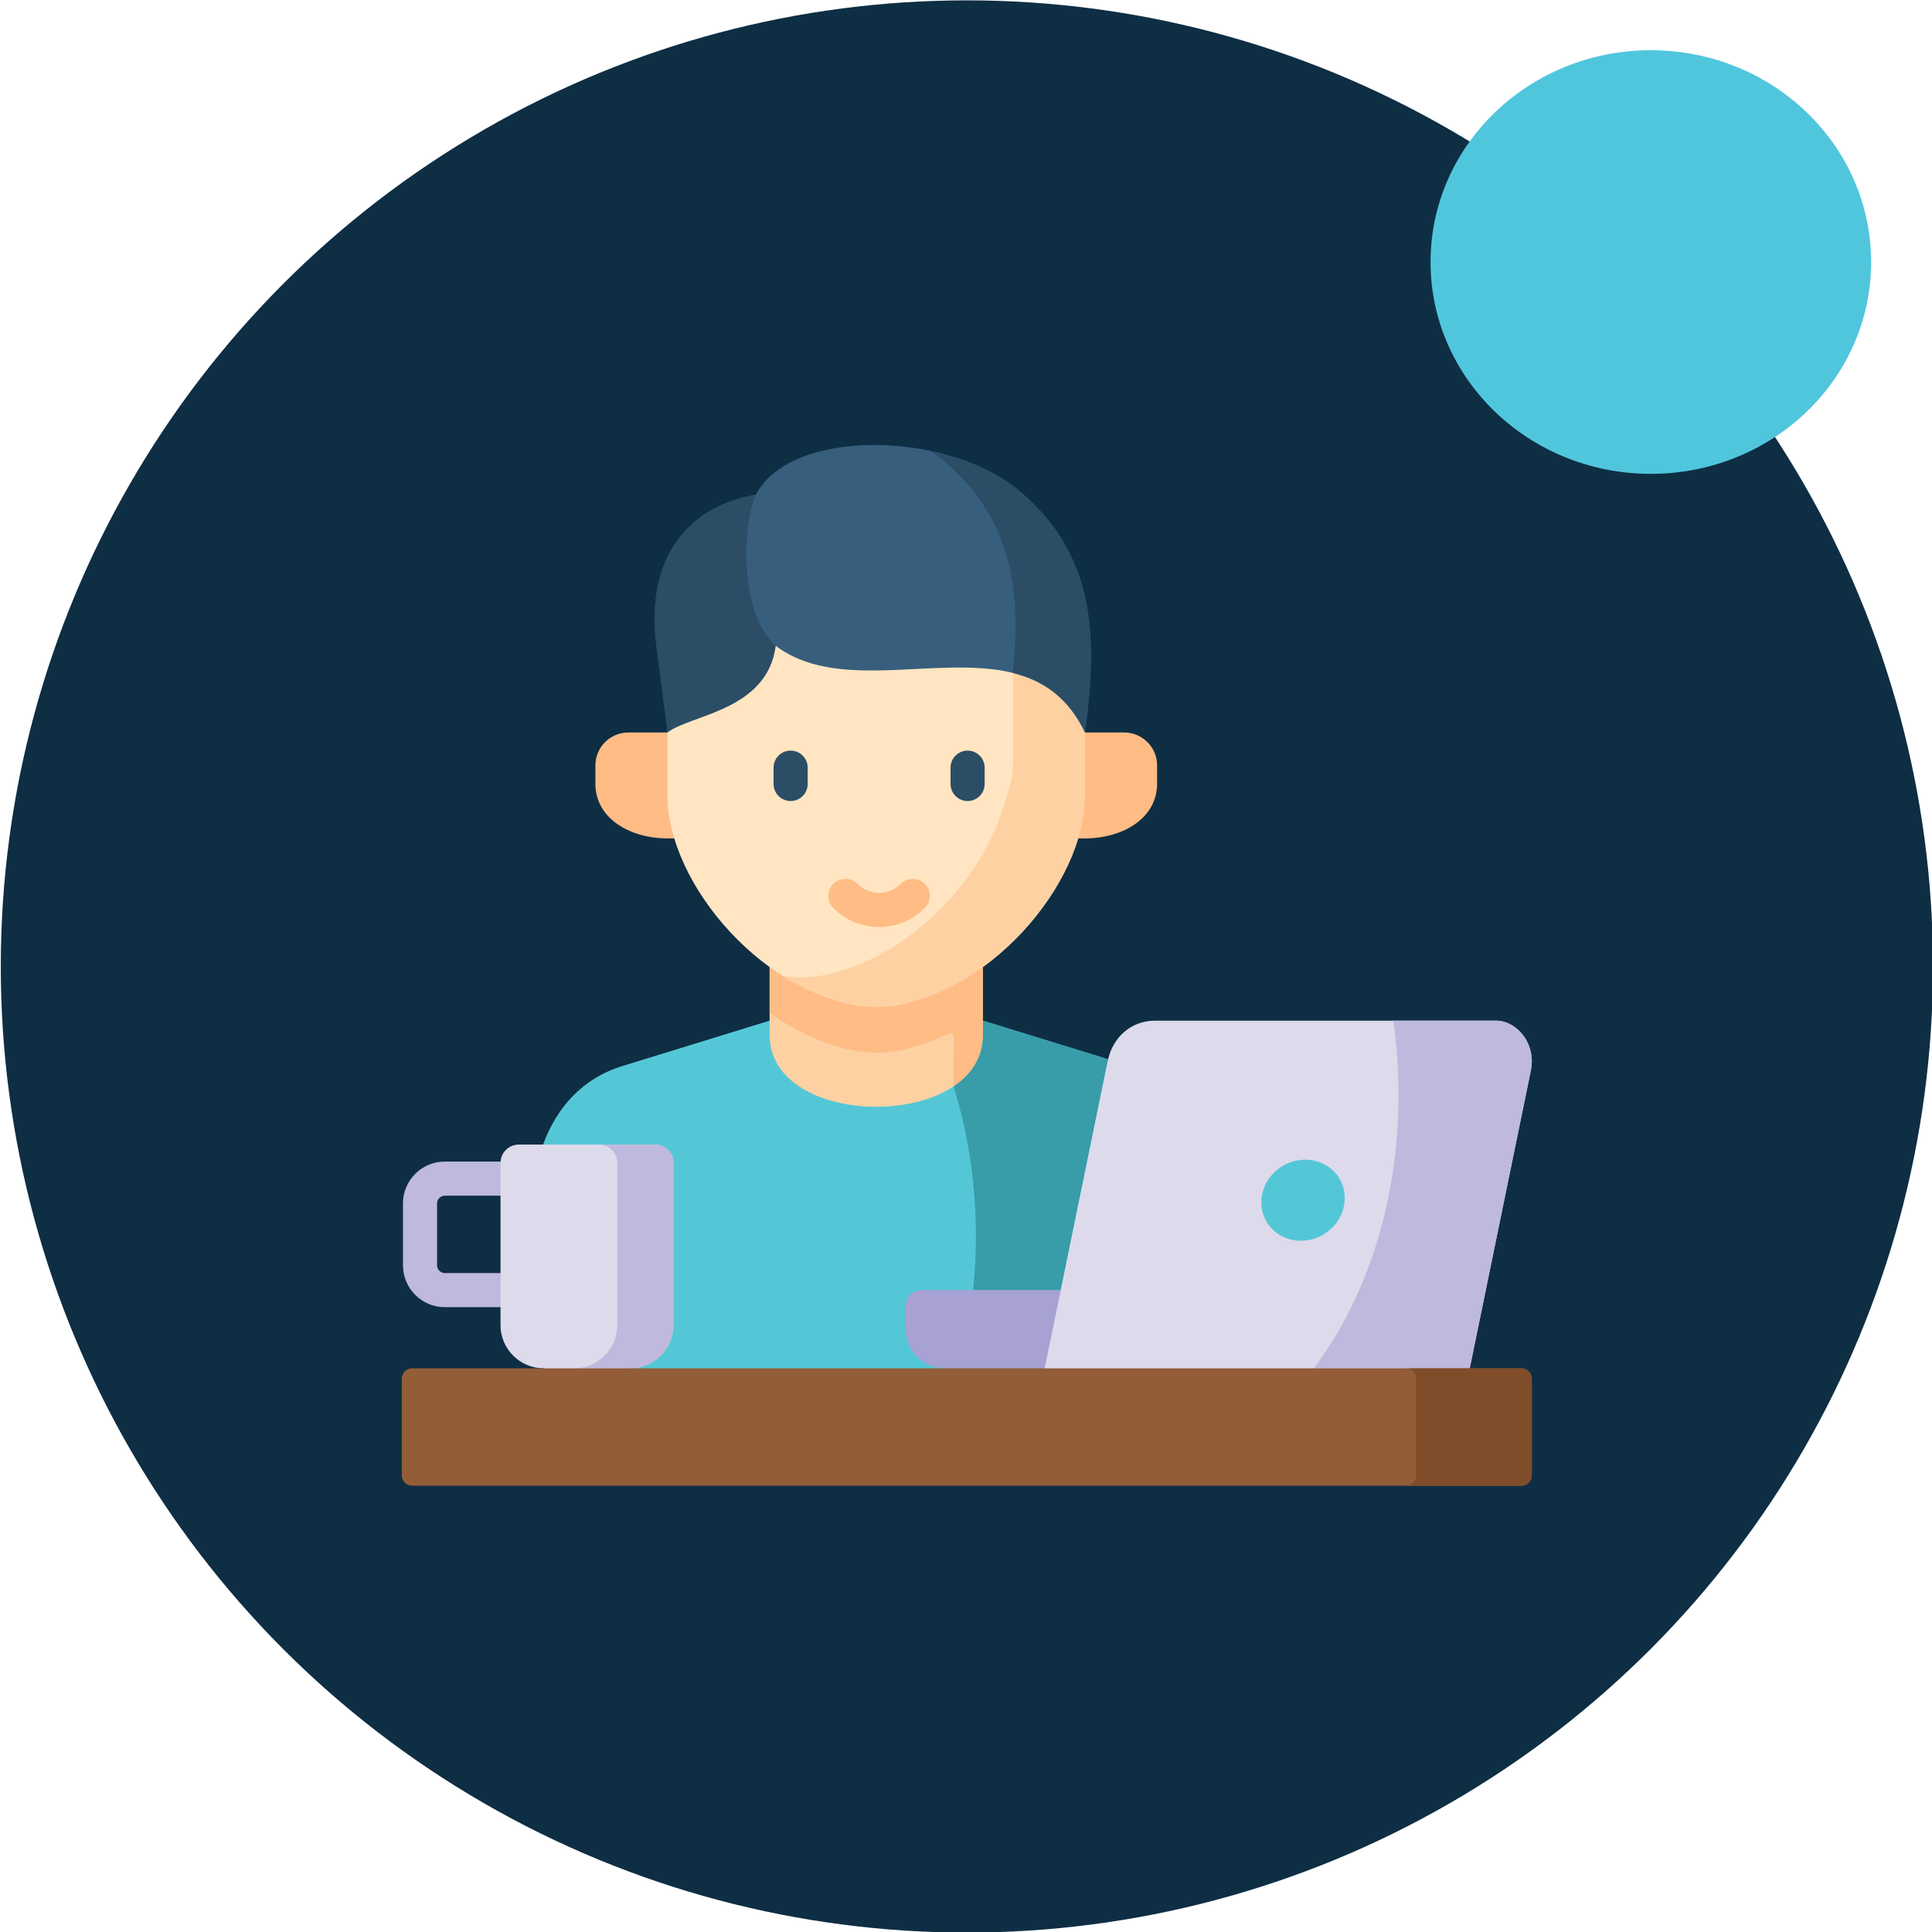 <?xml version="1.0" encoding="UTF-8" standalone="no"?>
<svg
   xmlns:dc="http://purl.org/dc/elements/1.1/"
   xmlns:cc="http://creativecommons.org/ns#"
   xmlns:rdf="http://www.w3.org/1999/02/22-rdf-syntax-ns#"
   xmlns:svg="http://www.w3.org/2000/svg"
   xmlns="http://www.w3.org/2000/svg"
   xmlns:sodipodi="http://sodipodi.sourceforge.net/DTD/sodipodi-0.dtd"
   xmlns:inkscape="http://www.inkscape.org/namespaces/inkscape"
   width="126.573mm"
   height="126.573mm"
   viewBox="0 0 126.573 126.573"
   version="1.1"
   id="svg303"
   inkscape:version="1.0.1 (3bc2e813f5, 2020-09-07)"
   sodipodi:docname="persona.svg">
  <defs
     id="defs297" />
  <sodipodi:namedview
     id="base"
     pagecolor="#ffffff"
     bordercolor="#666666"
     borderopacity="1.0"
     inkscape:pageopacity="0.0"
     inkscape:pageshadow="2"
     inkscape:zoom="0.35"
     inkscape:cx="-9.3791491"
     inkscape:cy="184.90657"
     inkscape:document-units="mm"
     inkscape:current-layer="layer1"
     inkscape:document-rotation="0"
     showgrid="false"
     inkscape:window-width="1258"
     inkscape:window-height="738"
     inkscape:window-x="26"
     inkscape:window-y="256"
     inkscape:window-maximized="0" />
  <g
     inkscape:label="Capa 1"
     inkscape:groupmode="layer"
     id="layer1"
     transform="translate(-108.315,-99.243)">
    <g
       id="g2246"
       transform="matrix(0.956,0,0,0.956,-458.486,-178.883)">
      <g
         id="g2163"
         transform="matrix(0.905,0,0,0.905,57.508,34.532)">
        <circle
           style="fill:#0e2e44;fill-opacity:1;stroke:none;stroke-width:0.985;stroke-dashoffset:0.937"
           id="path2113"
           cx="664.796"
           cy="356.493"
           r="73.157" />
        <g
           id="g1963"
           transform="matrix(0.875,0,0,0.875,704.099,35.866)">
          <g
             id="g1873"
             transform="matrix(0.191,0,0,0.191,-93.822,317.439)"
             style="fill:#54c7d6;fill-opacity:1">
            <path
               clip-rule="evenodd"
               d="m 166.656,281.049 -66.581,20.53 C 81.356,307.332 69.968,320.97 64.01,337.207 l 39.51,101.363 c 165.576,42.665 272.076,51.105 216.387,-139.473 -0.058,-0.175 0.088,-0.38 0.117,-0.555 l -56.74,-17.493 z"
               fill="#3bc3a4"
               fill-rule="evenodd"
               id="path1871"
               style="fill:#54c7d6;fill-opacity:1" />
          </g>
          <g
             id="g1877"
             transform="matrix(0.191,0,0,0.191,-93.822,317.439)">
            <path
               clip-rule="evenodd"
               d="m 191.274,239.251 c -8.644,-3.212 -16.937,-7.797 -24.617,-13.375 v 55.173 6.483 c 0,43.395 96.63,43.395 96.63,0 v -6.483 -55.173 c -7.68,5.578 -15.974,10.163 -24.617,13.375 -8.585,3.183 -16.12,4.76 -23.683,4.76 -7.563,0 -15.128,-1.577 -23.713,-4.76 z"
               fill="#fed1a3"
               fill-rule="evenodd"
               id="path1875" />
          </g>
          <g
             id="g1881"
             transform="matrix(0.191,0,0,0.191,-93.822,317.439)">
            <path
               d="m 44.737,410.872 h -25.23 c -10.46,0 -18.969,-8.496 -18.969,-18.94 v -28.094 c 0,-10.444 8.509,-18.94 18.969,-18.94 h 25.23 c 4.268,0 7.726,3.459 7.726,7.726 0,4.267 -3.459,7.726 -7.726,7.726 h -25.23 c -1.905,0 -3.516,1.597 -3.516,3.487 v 28.094 c 0,1.89 1.611,3.487 3.516,3.487 h 25.23 c 4.268,0 7.726,3.459 7.726,7.726 0,4.267 -3.458,7.728 -7.726,7.728 z"
               fill="#beb9dd"
               id="path1879" />
          </g>
          <g
             id="g1885"
             transform="matrix(0.191,0,0,0.191,-93.822,317.439)">
            <path
               clip-rule="evenodd"
               d="m 120.4,150.483 h -17.726 c -8.235,0 -14.951,6.658 -14.951,14.893 v 8.294 c 0,16.003 15.915,24.676 32.297,24.822 h 3.446 c 10.133,-15.185 7.914,-32.298 -3.066,-48.009 z"
               fill="#ffbc85"
               fill-rule="evenodd"
               id="path1883" />
          </g>
          <g
             id="g1889"
             transform="matrix(0.191,0,0,0.191,-93.822,317.439)">
            <path
               clip-rule="evenodd"
               d="m 169.43,90.938 c -3.855,29.436 -38.459,31.13 -49.03,39.278 v 48.944 c 0,6.22 1.051,12.762 3.066,19.332 6.454,21.347 22.602,43.337 43.19,58.289 7.68,5.578 15.974,10.163 24.617,13.375 8.585,3.183 16.149,4.76 23.712,4.76 7.563,0 15.097,-1.577 23.683,-4.76 8.644,-3.212 16.937,-7.797 24.617,-13.375 20.587,-14.952 36.736,-36.942 43.19,-58.289 2.015,-6.571 3.095,-13.112 3.095,-19.332 V 130.216 C 283.056,74.468 209.233,120.929 169.43,90.938 Z"
               fill="#ffe5c1"
               fill-rule="evenodd"
               id="path1887" />
          </g>
          <g
             id="g1893"
             transform="matrix(0.191,0,0,0.191,-93.822,317.439)">
            <path
               clip-rule="evenodd"
               d="m 306.476,198.492 h 3.446 c 16.382,-0.146 32.298,-8.819 32.298,-24.822 v -8.294 c 0,-8.235 -6.716,-14.893 -14.951,-14.893 h -17.696 c -16.851,12.44 -22.779,28.239 -3.097,48.009 z"
               fill="#ffbc85"
               fill-rule="evenodd"
               id="path1891" />
          </g>
          <g
             id="g1897"
             transform="matrix(0.191,0,0,0.191,-93.822,317.439)">
            <path
               clip-rule="evenodd"
               d="M 123.058,419.062 V 345.47 c 0,-4.556 -3.709,-8.264 -8.264,-8.264 H 64.011 53.002 c -4.556,0 -8.264,3.709 -8.264,8.264 v 7.155 50.521 15.916 c 0,10.717 8.79,19.508 19.536,19.508 l 19.624,14.711 19.624,-14.711 c 10.746,-10e-4 19.536,-8.791 19.536,-19.508 z"
               fill="#dddaec"
               fill-rule="evenodd"
               id="path1895" />
          </g>
          <g
             id="g1901"
             transform="matrix(0.191,0,0,0.191,-93.822,317.439)"
             style="fill:#389ca9;fill-opacity:1">
            <path
               clip-rule="evenodd"
               d="m 263.286,287.532 c 0,10.104 -5.256,17.872 -13.316,23.275 6.541,20.822 10.162,43.775 10.162,67.897 0,8.294 -0.438,16.47 -1.256,24.443 h 39.686 l 21.347,-104.05 c 0.029,-0.175 0.088,-0.38 0.117,-0.555 l -56.74,-17.493 z"
               fill="#00a887"
               fill-rule="evenodd"
               id="path1899"
               style="fill:#389ca9;fill-opacity:1" />
          </g>
          <g
             id="g1905"
             transform="matrix(0.191,0,0,0.191,-93.822,317.439)">
            <path
               clip-rule="evenodd"
               d="m 97.652,345.47 v 73.591 c 0,10.717 -8.79,19.508 -19.536,19.508 h 25.406 c 10.746,0 19.536,-8.79 19.536,-19.508 V 345.47 c 0,-4.556 -3.709,-8.264 -8.264,-8.264 H 89.388 c 4.555,0 8.264,3.709 8.264,8.264 z"
               fill="#beb9dd"
               fill-rule="evenodd"
               id="path1903" />
          </g>
          <g
             id="g1909"
             transform="matrix(0.191,0,0,0.191,-93.822,317.439)">
            <path
               clip-rule="evenodd"
               d="M 309.571,150.483 C 301.949,134.451 290.444,126.887 276.923,123.5 v 42.169 c 0,6.249 -2.628,12.762 -4.614,19.361 -6.483,21.318 -22.632,43.337 -43.219,58.289 -7.68,5.549 -15.974,10.133 -24.617,13.346 -8.556,3.183 -16.12,4.76 -23.683,4.76 -2.716,0 -5.402,-0.204 -8.177,-0.613 5.957,3.767 12.206,6.95 18.66,9.345 8.585,3.183 16.149,4.76 23.712,4.76 7.563,0 15.097,-1.577 23.683,-4.76 8.644,-3.212 16.937,-7.797 24.617,-13.375 20.587,-14.952 36.736,-36.942 43.19,-58.289 2.015,-6.571 3.095,-13.112 3.095,-19.332 v -28.678 z"
               fill="#fed1a3"
               fill-rule="evenodd"
               id="path1907" />
          </g>
          <g
             id="g1913"
             transform="matrix(0.191,0,0,0.191,-93.822,317.439)">
            <path
               clip-rule="evenodd"
               d="m 120.4,150.483 c 10.571,-8.148 45.176,-9.841 49.03,-39.249 5.928,-14.368 5.432,-52.653 -8.936,-68.598 -34.867,6.133 -49.848,33.087 -45.205,68.656 z"
               fill="#2b4d66"
               fill-rule="evenodd"
               id="path1911" />
          </g>
          <g
             id="g1917"
             transform="matrix(0.191,0,0,0.191,-93.822,317.439)">
            <path
               clip-rule="evenodd"
               d="m 169.43,111.234 c 39.802,29.991 113.625,-16.5 140.141,39.249 5.198,-39.95 6.366,-78.76 -29.26,-109.044 C 247.4,13.463 176.264,12.441 160.495,42.637 c -7.038,16.499 -6.717,54.784 8.935,68.597 z"
               fill="#375e7d"
               fill-rule="evenodd"
               id="path1915" />
          </g>
          <g
             id="g1921"
             transform="matrix(0.191,0,0,0.191,-93.822,317.439)">
            <path
               clip-rule="evenodd"
               d="m 246.144,27.977 c 31.567,26.837 34.225,60.421 30.779,95.523 13.521,3.388 25.026,10.951 32.648,26.983 5.198,-39.95 6.366,-78.76 -29.26,-109.044 -10.717,-9.111 -25.493,-15.361 -41.087,-18.602 2.452,1.606 4.759,3.3 6.92,5.14 z"
               fill="#2b4d66"
               fill-rule="evenodd"
               id="path1919" />
          </g>
          <g
             id="g1925"
             transform="matrix(0.191,0,0,0.191,-93.822,317.439)">
            <path
               clip-rule="evenodd"
               d="m 166.656,277.428 c 7.68,5.578 15.974,10.163 24.617,13.375 8.585,3.183 16.149,4.76 23.712,4.76 7.563,0 15.097,-1.577 23.683,-4.76 14.163,-5.256 11.301,-8.352 11.301,9.929 v 10.075 c 8.06,-5.403 13.316,-13.171 13.316,-23.275 v -6.483 -24.268 c -7.68,5.578 -15.974,10.163 -24.617,13.375 -8.585,3.183 -16.12,4.76 -23.683,4.76 -7.563,0 -15.127,-1.577 -23.712,-4.76 -6.454,-2.395 -12.703,-5.578 -18.66,-9.345 -2.015,-1.256 -4.001,-2.628 -5.957,-4.03 z"
               fill="#ffbc85"
               fill-rule="evenodd"
               id="path1923" />
          </g>
          <g
             id="g1929"
             transform="matrix(0.191,0,0,0.191,-93.822,317.439)">
            <path
               d="m 256.366,181.542 c -4.268,0 -7.726,-3.459 -7.726,-7.726 v -7.388 c 0,-4.267 3.459,-7.726 7.726,-7.726 4.267,0 7.726,3.459 7.726,7.726 v 7.388 c 0,4.267 -3.459,7.726 -7.726,7.726 z"
               fill="#2b4d66"
               id="path1927" />
          </g>
          <g
             id="g1933"
             transform="matrix(0.191,0,0,0.191,-93.822,317.439)">
            <path
               d="m 176.176,181.542 c -4.268,0 -7.726,-3.459 -7.726,-7.726 v -7.388 c 0,-4.267 3.459,-7.726 7.726,-7.726 4.267,0 7.726,3.459 7.726,7.726 v 7.388 c 0.001,4.267 -3.458,7.726 -7.726,7.726 z"
               fill="#2b4d66"
               id="path1931" />
          </g>
          <g
             id="g1937"
             transform="matrix(0.191,0,0,0.191,-93.822,317.439)">
            <path
               d="m 216.266,238.598 c -7.829,0 -15.19,-3.051 -20.731,-8.594 -3.017,-3.017 -3.017,-7.909 0.001,-10.927 3.017,-3.017 7.909,-3.016 10.927,0.001 2.622,2.623 6.104,4.066 9.805,4.066 h 0.012 c 3.691,-0.003 7.158,-1.444 9.763,-4.057 3.01,-3.023 7.902,-3.031 10.927,-0.019 3.023,3.012 3.031,7.904 0.019,10.927 -5.521,5.541 -12.871,8.596 -20.696,8.602 -0.01,0 -0.019,0.001 -0.027,0.001 z"
               fill="#ffbc85"
               id="path1935" />
          </g>
          <g
             id="g1941"
             transform="matrix(0.191,0,0,0.191,-93.822,317.439)">
            <path
               clip-rule="evenodd"
               d="m 228.302,410.33 v 10.542 c 0,9.725 7.972,17.697 17.696,17.697 l 25.97,11.105 19.323,-11.105 13.871,-17.697 -6.6,-17.726 h -63.106 c -3.942,0 -7.154,3.241 -7.154,7.184 z"
               fill="#a7a2d3"
               fill-rule="evenodd"
               id="path1939" />
          </g>
          <g
             id="g1945"
             transform="matrix(0.191,0,0,0.191,-93.822,317.439)">
            <path
               clip-rule="evenodd"
               d="m 319.909,299.096 -21.347,104.05 -7.271,35.423 75.454,20.892 117.133,-20.892 27.684,-134.888 c 0.263,-1.373 0.409,-2.687 0.438,-4.001 v -0.467 c -0.117,-10.367 -8.177,-18.164 -16.236,-18.164 H 341.431 c -11.506,0 -19.215,8.031 -21.405,17.493 z"
               fill="#dddaec"
               fill-rule="evenodd"
               id="path1943" />
          </g>
          <g
             id="g1949"
             transform="matrix(0.191,0,0,0.191,-93.822,317.439)">
            <path
               clip-rule="evenodd"
               d="m 449.245,281.049 c 1.548,10.863 2.365,22.107 2.365,33.612 0,48.652 -14.718,92.573 -38.401,123.908 h 70.669 l 27.684,-134.888 c 0.263,-1.373 0.409,-2.687 0.438,-4.001 v -0.467 c -0.117,-10.367 -8.177,-18.164 -16.236,-18.164 z"
               fill="#beb9dd"
               fill-rule="evenodd"
               id="path1947" />
          </g>
          <g
             id="g1953"
             transform="matrix(0.191,0,0,0.191,-93.822,317.439)"
             style="fill:#54c7d6;fill-opacity:1">
            <path
               clip-rule="evenodd"
               d="m 409.355,344.039 c -10.425,0 -19.332,8.235 -19.887,18.369 -0.555,10.133 7.447,18.369 17.901,18.369 10.425,0 19.332,-8.235 19.857,-18.369 0.555,-10.133 -7.446,-18.369 -17.871,-18.369 z"
               fill="#3bc3a4"
               fill-rule="evenodd"
               id="path1951"
               style="fill:#54c7d6;fill-opacity:1" />
          </g>
          <g
             id="g1957"
             transform="matrix(0.191,0,0,0.191,-93.822,317.439)">
            <path
               clip-rule="evenodd"
               d="M 507.298,438.569 H 4.702 C 2.103,438.569 0,440.701 0,443.3 v 43.775 c 0,2.599 2.103,4.702 4.702,4.702 h 502.597 c 2.57,0 4.702,-2.103 4.702,-4.702 V 443.3 c -10e-4,-2.599 -2.133,-4.731 -4.703,-4.731 z"
               fill="#935d38"
               fill-rule="evenodd"
               id="path1955" />
          </g>
          <g
             id="g1961"
             transform="matrix(0.191,0,0,0.191,-93.822,317.439)">
            <path
               clip-rule="evenodd"
               d="m 459.582,443.3 v 43.775 c 0,2.599 -2.103,4.702 -4.702,4.702 h 52.418 c 2.57,0 4.702,-2.103 4.702,-4.702 V 443.3 c 0,-2.599 -2.132,-4.731 -4.702,-4.731 h -23.42 -28.939 c 2.57,0.029 4.643,2.161 4.643,4.731 z"
               fill="#7f4d2a"
               fill-rule="evenodd"
               id="path1959" />
          </g>
        </g>
      </g>
      <ellipse
         style="fill:#50c6dd;fill-opacity:1;stroke:none;stroke-width:1.4;stroke-dashoffset:0.937"
         id="path2182"
         cx="706.019"
         cy="308.884"
         rx="15.096"
         ry="14.515" />
    </g>
  </g>
</svg>
